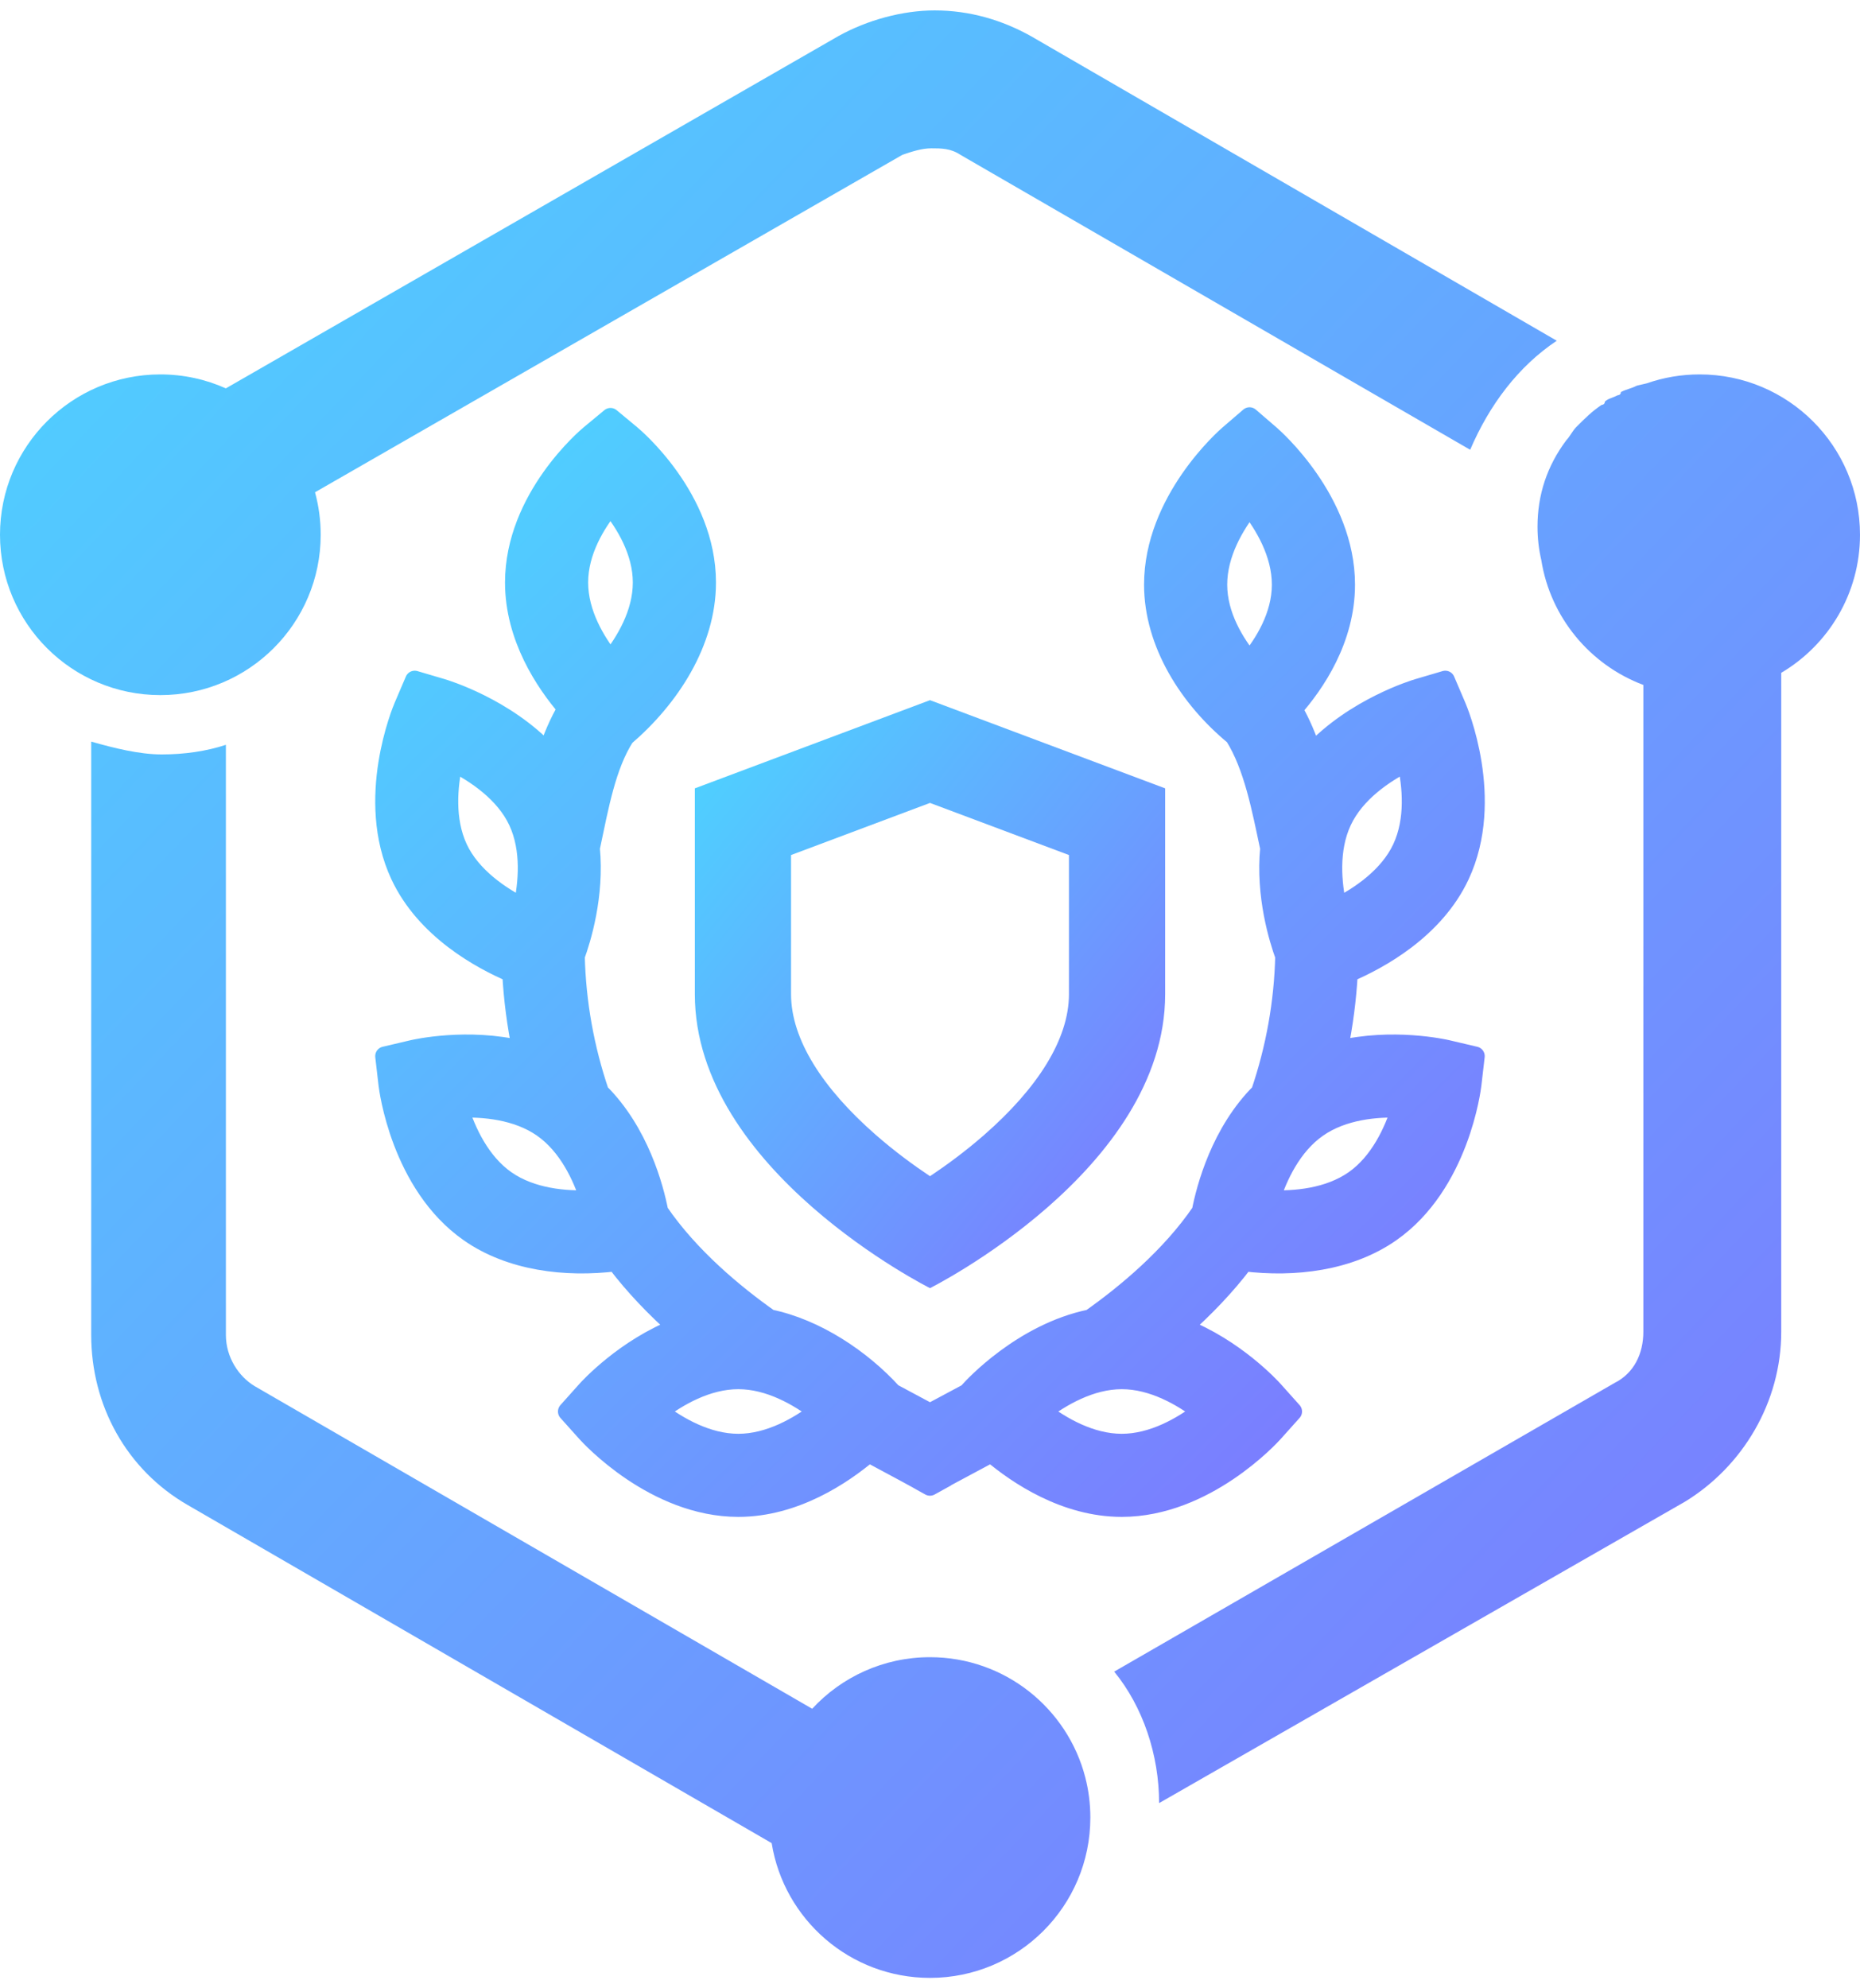 <svg width="58" height="62" viewBox="0 0 58 62" fill="none" xmlns="http://www.w3.org/2000/svg">
<rect width="58" height="62" fill="#E5E5E5"/>
<g id="new-logos">
<rect width="1701" height="1041" transform="translate(-831 -259)" fill="white"/>
<g id="swift">
<g id="logos/shield">
<g id="Vector">
<mask id="path-1-outside-1" maskUnits="userSpaceOnUse" x="11" y="12" width="36" height="36" fill="black">
<rect fill="white" x="11" y="12" width="36" height="36"/>
<path d="M45.525 27.29C46.631 24.921 45.466 22.145 45.416 22.028L45.068 21.214L44.218 21.465C44.119 21.494 42.239 22.063 40.916 23.486C40.756 23.003 40.563 22.544 40.313 22.107C41.008 21.32 41.953 19.937 41.953 18.23C41.953 15.605 39.71 13.643 39.614 13.56L38.964 13L38.313 13.56C38.218 13.643 35.975 15.605 35.975 18.23C35.975 20.055 37.076 21.779 38.491 22.945C39.091 23.9 39.336 25.227 39.596 26.447C39.451 27.93 39.876 29.295 40.065 29.813C40.031 31.256 39.776 32.685 39.306 34.068C38.064 35.304 37.607 37.035 37.461 37.784C36.501 39.196 35.093 40.36 34.005 41.128C31.875 41.563 30.326 43.267 30.252 43.349L30.173 43.437C29.764 43.657 29.32 43.892 29 44.065C28.666 43.885 28.254 43.667 27.828 43.437C26.861 42.373 25.438 41.423 23.996 41.128C22.908 40.36 21.5 39.196 20.54 37.784C20.394 37.035 19.937 35.304 18.694 34.068C18.224 32.685 17.97 31.256 17.935 29.812C18.124 29.295 18.549 27.93 18.405 26.447C18.688 25.111 18.905 23.879 19.486 22.97C20.895 21.763 22.026 20.023 22.026 18.164C22.026 15.527 19.768 13.627 19.672 13.548L19.037 13.021L18.401 13.548C18.305 13.627 16.048 15.527 16.048 18.164C16.048 19.873 16.997 21.286 17.689 22.089C17.43 22.53 17.234 22.991 17.075 23.475C15.752 22.06 13.881 21.494 13.782 21.465L12.932 21.214L12.584 22.028C12.534 22.145 11.37 24.921 12.476 27.29C13.266 28.983 14.991 29.922 15.961 30.335C16.004 31.147 16.109 31.954 16.274 32.752C14.572 32.342 12.956 32.709 12.864 32.73L12 32.933L12.102 33.814C12.117 33.941 12.488 36.929 14.632 38.429C15.921 39.331 17.641 39.535 19.206 39.342C19.787 40.112 20.461 40.803 21.133 41.4C19.487 42.038 18.357 43.279 18.294 43.349L17.699 44.014L18.294 44.678C18.379 44.772 20.406 47 23.022 47C24.783 47 26.276 45.99 27.09 45.302C29.148 46.405 28.375 45.999 28.999 46.34C30.335 45.61 28.243 46.73 30.91 45.302C31.724 45.99 33.217 47 34.979 47C37.595 47 39.621 44.772 39.706 44.678L40.301 44.014L39.706 43.349C39.643 43.279 38.513 42.038 36.868 41.4C37.54 40.803 38.214 40.112 38.795 39.342C40.36 39.535 42.08 39.331 43.368 38.429C45.513 36.929 45.881 33.94 45.896 33.813L45.998 32.933L45.134 32.73C45.043 32.709 43.427 32.342 41.726 32.752C41.891 31.954 41.996 31.147 42.04 30.335C43.009 29.922 44.735 28.983 45.525 27.29ZM19.036 15.752C19.494 16.319 20.033 17.191 20.033 18.164C20.033 19.138 19.497 20.019 19.037 20.596C18.578 20.019 18.04 19.136 18.04 18.164C18.04 17.189 18.578 16.318 19.036 15.752ZM14.281 26.449C13.866 25.559 13.968 24.502 14.132 23.758C14.829 24.111 15.738 24.715 16.154 25.607C16.569 26.497 16.468 27.553 16.303 28.298C15.606 27.946 14.698 27.341 14.281 26.449ZM15.775 36.799C14.975 36.238 14.537 35.278 14.309 34.553C15.068 34.522 16.117 34.608 16.918 35.167C17.719 35.728 18.159 36.687 18.391 37.413C17.628 37.444 16.576 37.359 15.775 36.799ZM23.022 45.009C22.044 45.009 21.133 44.475 20.526 44.014C21.133 43.551 22.044 43.018 23.022 43.018C23.999 43.018 24.91 43.551 25.517 44.014C24.91 44.476 23.999 45.009 23.022 45.009ZM43.868 23.756C44.033 24.501 44.135 25.559 43.719 26.449C43.301 27.344 42.394 27.948 41.698 28.3C41.533 27.555 41.431 26.498 41.847 25.607C42.265 24.711 43.172 24.108 43.868 23.756ZM38.964 15.777C39.425 16.363 39.96 17.254 39.96 18.23C39.96 19.204 39.422 20.065 38.964 20.621C38.507 20.065 37.968 19.202 37.968 18.23C37.968 17.254 38.503 16.363 38.964 15.777ZM34.979 45.009C34.002 45.009 33.091 44.477 32.485 44.014C33.092 43.552 34.005 43.018 34.979 43.018C35.957 43.018 36.868 43.551 37.474 44.014C36.868 44.476 35.956 45.009 34.979 45.009ZM43.689 34.553C43.46 35.279 43.023 36.24 42.225 36.799C41.424 37.359 40.372 37.444 39.61 37.413C39.841 36.687 40.282 35.728 41.083 35.168C41.883 34.608 42.931 34.522 43.689 34.553Z"/>
</mask>
<path d="M45.525 27.29C46.631 24.921 45.466 22.145 45.416 22.028L45.068 21.214L44.218 21.465C44.119 21.494 42.239 22.063 40.916 23.486C40.756 23.003 40.563 22.544 40.313 22.107C41.008 21.32 41.953 19.937 41.953 18.23C41.953 15.605 39.71 13.643 39.614 13.56L38.964 13L38.313 13.56C38.218 13.643 35.975 15.605 35.975 18.23C35.975 20.055 37.076 21.779 38.491 22.945C39.091 23.9 39.336 25.227 39.596 26.447C39.451 27.93 39.876 29.295 40.065 29.813C40.031 31.256 39.776 32.685 39.306 34.068C38.064 35.304 37.607 37.035 37.461 37.784C36.501 39.196 35.093 40.36 34.005 41.128C31.875 41.563 30.326 43.267 30.252 43.349L30.173 43.437C29.764 43.657 29.32 43.892 29 44.065C28.666 43.885 28.254 43.667 27.828 43.437C26.861 42.373 25.438 41.423 23.996 41.128C22.908 40.36 21.5 39.196 20.54 37.784C20.394 37.035 19.937 35.304 18.694 34.068C18.224 32.685 17.97 31.256 17.935 29.812C18.124 29.295 18.549 27.93 18.405 26.447C18.688 25.111 18.905 23.879 19.486 22.97C20.895 21.763 22.026 20.023 22.026 18.164C22.026 15.527 19.768 13.627 19.672 13.548L19.037 13.021L18.401 13.548C18.305 13.627 16.048 15.527 16.048 18.164C16.048 19.873 16.997 21.286 17.689 22.089C17.43 22.53 17.234 22.991 17.075 23.475C15.752 22.06 13.881 21.494 13.782 21.465L12.932 21.214L12.584 22.028C12.534 22.145 11.37 24.921 12.476 27.29C13.266 28.983 14.991 29.922 15.961 30.335C16.004 31.147 16.109 31.954 16.274 32.752C14.572 32.342 12.956 32.709 12.864 32.73L12 32.933L12.102 33.814C12.117 33.941 12.488 36.929 14.632 38.429C15.921 39.331 17.641 39.535 19.206 39.342C19.787 40.112 20.461 40.803 21.133 41.4C19.487 42.038 18.357 43.279 18.294 43.349L17.699 44.014L18.294 44.678C18.379 44.772 20.406 47 23.022 47C24.783 47 26.276 45.99 27.09 45.302C29.148 46.405 28.375 45.999 28.999 46.34C30.335 45.61 28.243 46.73 30.91 45.302C31.724 45.99 33.217 47 34.979 47C37.595 47 39.621 44.772 39.706 44.678L40.301 44.014L39.706 43.349C39.643 43.279 38.513 42.038 36.868 41.4C37.54 40.803 38.214 40.112 38.795 39.342C40.36 39.535 42.08 39.331 43.368 38.429C45.513 36.929 45.881 33.94 45.896 33.813L45.998 32.933L45.134 32.73C45.043 32.709 43.427 32.342 41.726 32.752C41.891 31.954 41.996 31.147 42.04 30.335C43.009 29.922 44.735 28.983 45.525 27.29ZM19.036 15.752C19.494 16.319 20.033 17.191 20.033 18.164C20.033 19.138 19.497 20.019 19.037 20.596C18.578 20.019 18.04 19.136 18.04 18.164C18.04 17.189 18.578 16.318 19.036 15.752ZM14.281 26.449C13.866 25.559 13.968 24.502 14.132 23.758C14.829 24.111 15.738 24.715 16.154 25.607C16.569 26.497 16.468 27.553 16.303 28.298C15.606 27.946 14.698 27.341 14.281 26.449ZM15.775 36.799C14.975 36.238 14.537 35.278 14.309 34.553C15.068 34.522 16.117 34.608 16.918 35.167C17.719 35.728 18.159 36.687 18.391 37.413C17.628 37.444 16.576 37.359 15.775 36.799ZM23.022 45.009C22.044 45.009 21.133 44.475 20.526 44.014C21.133 43.551 22.044 43.018 23.022 43.018C23.999 43.018 24.91 43.551 25.517 44.014C24.91 44.476 23.999 45.009 23.022 45.009ZM43.868 23.756C44.033 24.501 44.135 25.559 43.719 26.449C43.301 27.344 42.394 27.948 41.698 28.3C41.533 27.555 41.431 26.498 41.847 25.607C42.265 24.711 43.172 24.108 43.868 23.756ZM38.964 15.777C39.425 16.363 39.96 17.254 39.96 18.23C39.96 19.204 39.422 20.065 38.964 20.621C38.507 20.065 37.968 19.202 37.968 18.23C37.968 17.254 38.503 16.363 38.964 15.777ZM34.979 45.009C34.002 45.009 33.091 44.477 32.485 44.014C33.092 43.552 34.005 43.018 34.979 43.018C35.957 43.018 36.868 43.551 37.474 44.014C36.868 44.476 35.956 45.009 34.979 45.009ZM43.689 34.553C43.46 35.279 43.023 36.24 42.225 36.799C41.424 37.359 40.372 37.444 39.61 37.413C39.841 36.687 40.282 35.728 41.083 35.168C41.883 34.608 42.931 34.522 43.689 34.553Z" fill="url(#paint0_linear)"/>
<path d="M45.525 27.29C46.631 24.921 45.466 22.145 45.416 22.028L45.068 21.214L44.218 21.465C44.119 21.494 42.239 22.063 40.916 23.486C40.756 23.003 40.563 22.544 40.313 22.107C41.008 21.32 41.953 19.937 41.953 18.23C41.953 15.605 39.71 13.643 39.614 13.56L38.964 13L38.313 13.56C38.218 13.643 35.975 15.605 35.975 18.23C35.975 20.055 37.076 21.779 38.491 22.945C39.091 23.9 39.336 25.227 39.596 26.447C39.451 27.93 39.876 29.295 40.065 29.813C40.031 31.256 39.776 32.685 39.306 34.068C38.064 35.304 37.607 37.035 37.461 37.784C36.501 39.196 35.093 40.36 34.005 41.128C31.875 41.563 30.326 43.267 30.252 43.349L30.173 43.437C29.764 43.657 29.32 43.892 29 44.065C28.666 43.885 28.254 43.667 27.828 43.437C26.861 42.373 25.438 41.423 23.996 41.128C22.908 40.36 21.5 39.196 20.54 37.784C20.394 37.035 19.937 35.304 18.694 34.068C18.224 32.685 17.97 31.256 17.935 29.812C18.124 29.295 18.549 27.93 18.405 26.447C18.688 25.111 18.905 23.879 19.486 22.97C20.895 21.763 22.026 20.023 22.026 18.164C22.026 15.527 19.768 13.627 19.672 13.548L19.037 13.021L18.401 13.548C18.305 13.627 16.048 15.527 16.048 18.164C16.048 19.873 16.997 21.286 17.689 22.089C17.43 22.53 17.234 22.991 17.075 23.475C15.752 22.06 13.881 21.494 13.782 21.465L12.932 21.214L12.584 22.028C12.534 22.145 11.37 24.921 12.476 27.29C13.266 28.983 14.991 29.922 15.961 30.335C16.004 31.147 16.109 31.954 16.274 32.752C14.572 32.342 12.956 32.709 12.864 32.73L12 32.933L12.102 33.814C12.117 33.941 12.488 36.929 14.632 38.429C15.921 39.331 17.641 39.535 19.206 39.342C19.787 40.112 20.461 40.803 21.133 41.4C19.487 42.038 18.357 43.279 18.294 43.349L17.699 44.014L18.294 44.678C18.379 44.772 20.406 47 23.022 47C24.783 47 26.276 45.99 27.09 45.302C29.148 46.405 28.375 45.999 28.999 46.34C30.335 45.61 28.243 46.73 30.91 45.302C31.724 45.99 33.217 47 34.979 47C37.595 47 39.621 44.772 39.706 44.678L40.301 44.014L39.706 43.349C39.643 43.279 38.513 42.038 36.868 41.4C37.54 40.803 38.214 40.112 38.795 39.342C40.36 39.535 42.08 39.331 43.368 38.429C45.513 36.929 45.881 33.94 45.896 33.813L45.998 32.933L45.134 32.73C45.043 32.709 43.427 32.342 41.726 32.752C41.891 31.954 41.996 31.147 42.04 30.335C43.009 29.922 44.735 28.983 45.525 27.29ZM19.036 15.752C19.494 16.319 20.033 17.191 20.033 18.164C20.033 19.138 19.497 20.019 19.037 20.596C18.578 20.019 18.04 19.136 18.04 18.164C18.04 17.189 18.578 16.318 19.036 15.752ZM14.281 26.449C13.866 25.559 13.968 24.502 14.132 23.758C14.829 24.111 15.738 24.715 16.154 25.607C16.569 26.497 16.468 27.553 16.303 28.298C15.606 27.946 14.698 27.341 14.281 26.449ZM15.775 36.799C14.975 36.238 14.537 35.278 14.309 34.553C15.068 34.522 16.117 34.608 16.918 35.167C17.719 35.728 18.159 36.687 18.391 37.413C17.628 37.444 16.576 37.359 15.775 36.799ZM23.022 45.009C22.044 45.009 21.133 44.475 20.526 44.014C21.133 43.551 22.044 43.018 23.022 43.018C23.999 43.018 24.91 43.551 25.517 44.014C24.91 44.476 23.999 45.009 23.022 45.009ZM43.868 23.756C44.033 24.501 44.135 25.559 43.719 26.449C43.301 27.344 42.394 27.948 41.698 28.3C41.533 27.555 41.431 26.498 41.847 25.607C42.265 24.711 43.172 24.108 43.868 23.756ZM38.964 15.777C39.425 16.363 39.96 17.254 39.96 18.23C39.96 19.204 39.422 20.065 38.964 20.621C38.507 20.065 37.968 19.202 37.968 18.23C37.968 17.254 38.503 16.363 38.964 15.777ZM34.979 45.009C34.002 45.009 33.091 44.477 32.485 44.014C33.092 43.552 34.005 43.018 34.979 43.018C35.957 43.018 36.868 43.551 37.474 44.014C36.868 44.476 35.956 45.009 34.979 45.009ZM43.689 34.553C43.46 35.279 43.023 36.24 42.225 36.799C41.424 37.359 40.372 37.444 39.61 37.413C39.841 36.687 40.282 35.728 41.083 35.168C41.883 34.608 42.931 34.522 43.689 34.553Z" stroke="url(#paint1_linear)" stroke-width="0.6" stroke-linecap="round" stroke-linejoin="round" mask="url(#path-1-outside-1)"/>
</g>
<path id="Path (Stroke)" fill-rule="evenodd" clip-rule="evenodd" d="M29 40.167C29 40.167 36.333 36.5 36.333 31V24.583L29 21.833L21.667 24.583V31C21.667 36.5 29 40.167 29 40.167ZM24.667 26.662V31C24.667 32.411 25.655 33.941 27.309 35.388C27.894 35.9 28.488 36.335 29 36.677C29.512 36.335 30.106 35.9 30.691 35.388C32.345 33.941 33.333 32.411 33.333 31V26.662L29 25.037L24.667 26.662ZM30.346 37.486C30.349 37.487 30.35 37.487 30.349 37.487L30.347 37.486L30.346 37.486Z" fill="url(#paint2_linear)"/>
<path id="Union" fill-rule="evenodd" clip-rule="evenodd" d="M5 11.675C5.728 11.675 6.419 11.831 7.043 12.11L26.144 1.125C27.044 0.625 28.144 0.325 29.144 0.325C30.244 0.325 31.244 0.625 32.144 1.125L48.544 10.625C47.344 11.425 46.444 12.625 45.844 14.025L29.944 4.825C29.644 4.625 29.344 4.625 29.044 4.625H29.044C28.744 4.625 28.444 4.725 28.144 4.825L9.823 15.35C9.938 15.772 10 16.216 10 16.675C10 19.436 7.761 21.675 5 21.675C2.239 21.675 0 19.436 0 16.675C0 13.914 2.239 11.675 5 11.675ZM51.349 11.954C51.866 11.773 52.422 11.675 53 11.675C55.761 11.675 58 13.914 58 16.675C58 18.508 57.014 20.11 55.544 20.98V41.525C55.544 43.725 54.344 45.725 52.544 46.825L36.144 56.225C36.144 54.725 35.644 53.225 34.744 52.125L50.344 43.125C50.944 42.825 51.244 42.225 51.244 41.525V21.358C49.585 20.735 48.344 19.256 48.061 17.459C47.984 17.128 47.944 16.782 47.944 16.425C47.944 15.425 48.244 14.525 48.844 13.725C48.894 13.675 48.944 13.6 48.994 13.525C49.044 13.45 49.094 13.375 49.144 13.325C49.444 13.025 49.644 12.825 49.944 12.625C49.944 12.625 50.044 12.625 50.044 12.525C50.106 12.463 50.167 12.44 50.253 12.407C50.306 12.387 50.367 12.363 50.444 12.325C50.444 12.325 50.544 12.325 50.544 12.225C50.644 12.175 50.719 12.15 50.794 12.125C50.869 12.1 50.944 12.075 51.044 12.025C51.14 12.001 51.242 11.977 51.349 11.954ZM33.844 55.431C33.946 55.828 34 56.245 34 56.675C34 59.437 31.761 61.675 29 61.675C26.51 61.675 24.445 59.855 24.063 57.473L5.844 46.925C3.944 45.825 2.844 43.825 2.844 41.625V23.125C3.544 23.325 4.344 23.525 5.044 23.525C5.744 23.525 6.444 23.425 7.044 23.225V41.625C7.044 42.325 7.444 42.925 7.944 43.225L25.326 53.283C26.24 52.294 27.548 51.675 29 51.675C31.329 51.675 33.286 53.267 33.842 55.423L33.844 55.425L33.844 55.425V55.431Z" fill="url(#paint3_linear)"/>
</g>
</g>
</g>
<defs>
<linearGradient id="paint0_linear" x1="8.169" y1="11.796" x2="59.239" y2="63.164" gradientUnits="userSpaceOnUse">
<stop stop-color="#47DEFF"/>
<stop offset="1" stop-color="#9847FF"/>
</linearGradient>
<linearGradient id="paint1_linear" x1="8.169" y1="11.796" x2="59.239" y2="63.164" gradientUnits="userSpaceOnUse">
<stop stop-color="#47DEFF"/>
<stop offset="1" stop-color="#9847FF"/>
</linearGradient>
<linearGradient id="paint2_linear" x1="20.014" y1="21.184" x2="46.915" y2="42.83" gradientUnits="userSpaceOnUse">
<stop stop-color="#47DEFF"/>
<stop offset="1" stop-color="#9847FF"/>
</linearGradient>
<linearGradient id="paint3_linear" x1="-6.535" y1="-1.848" x2="85.501" y2="85.671" gradientUnits="userSpaceOnUse">
<stop stop-color="#47DEFF"/>
<stop offset="1" stop-color="#9847FF"/>
</linearGradient>
</defs>
</svg>
